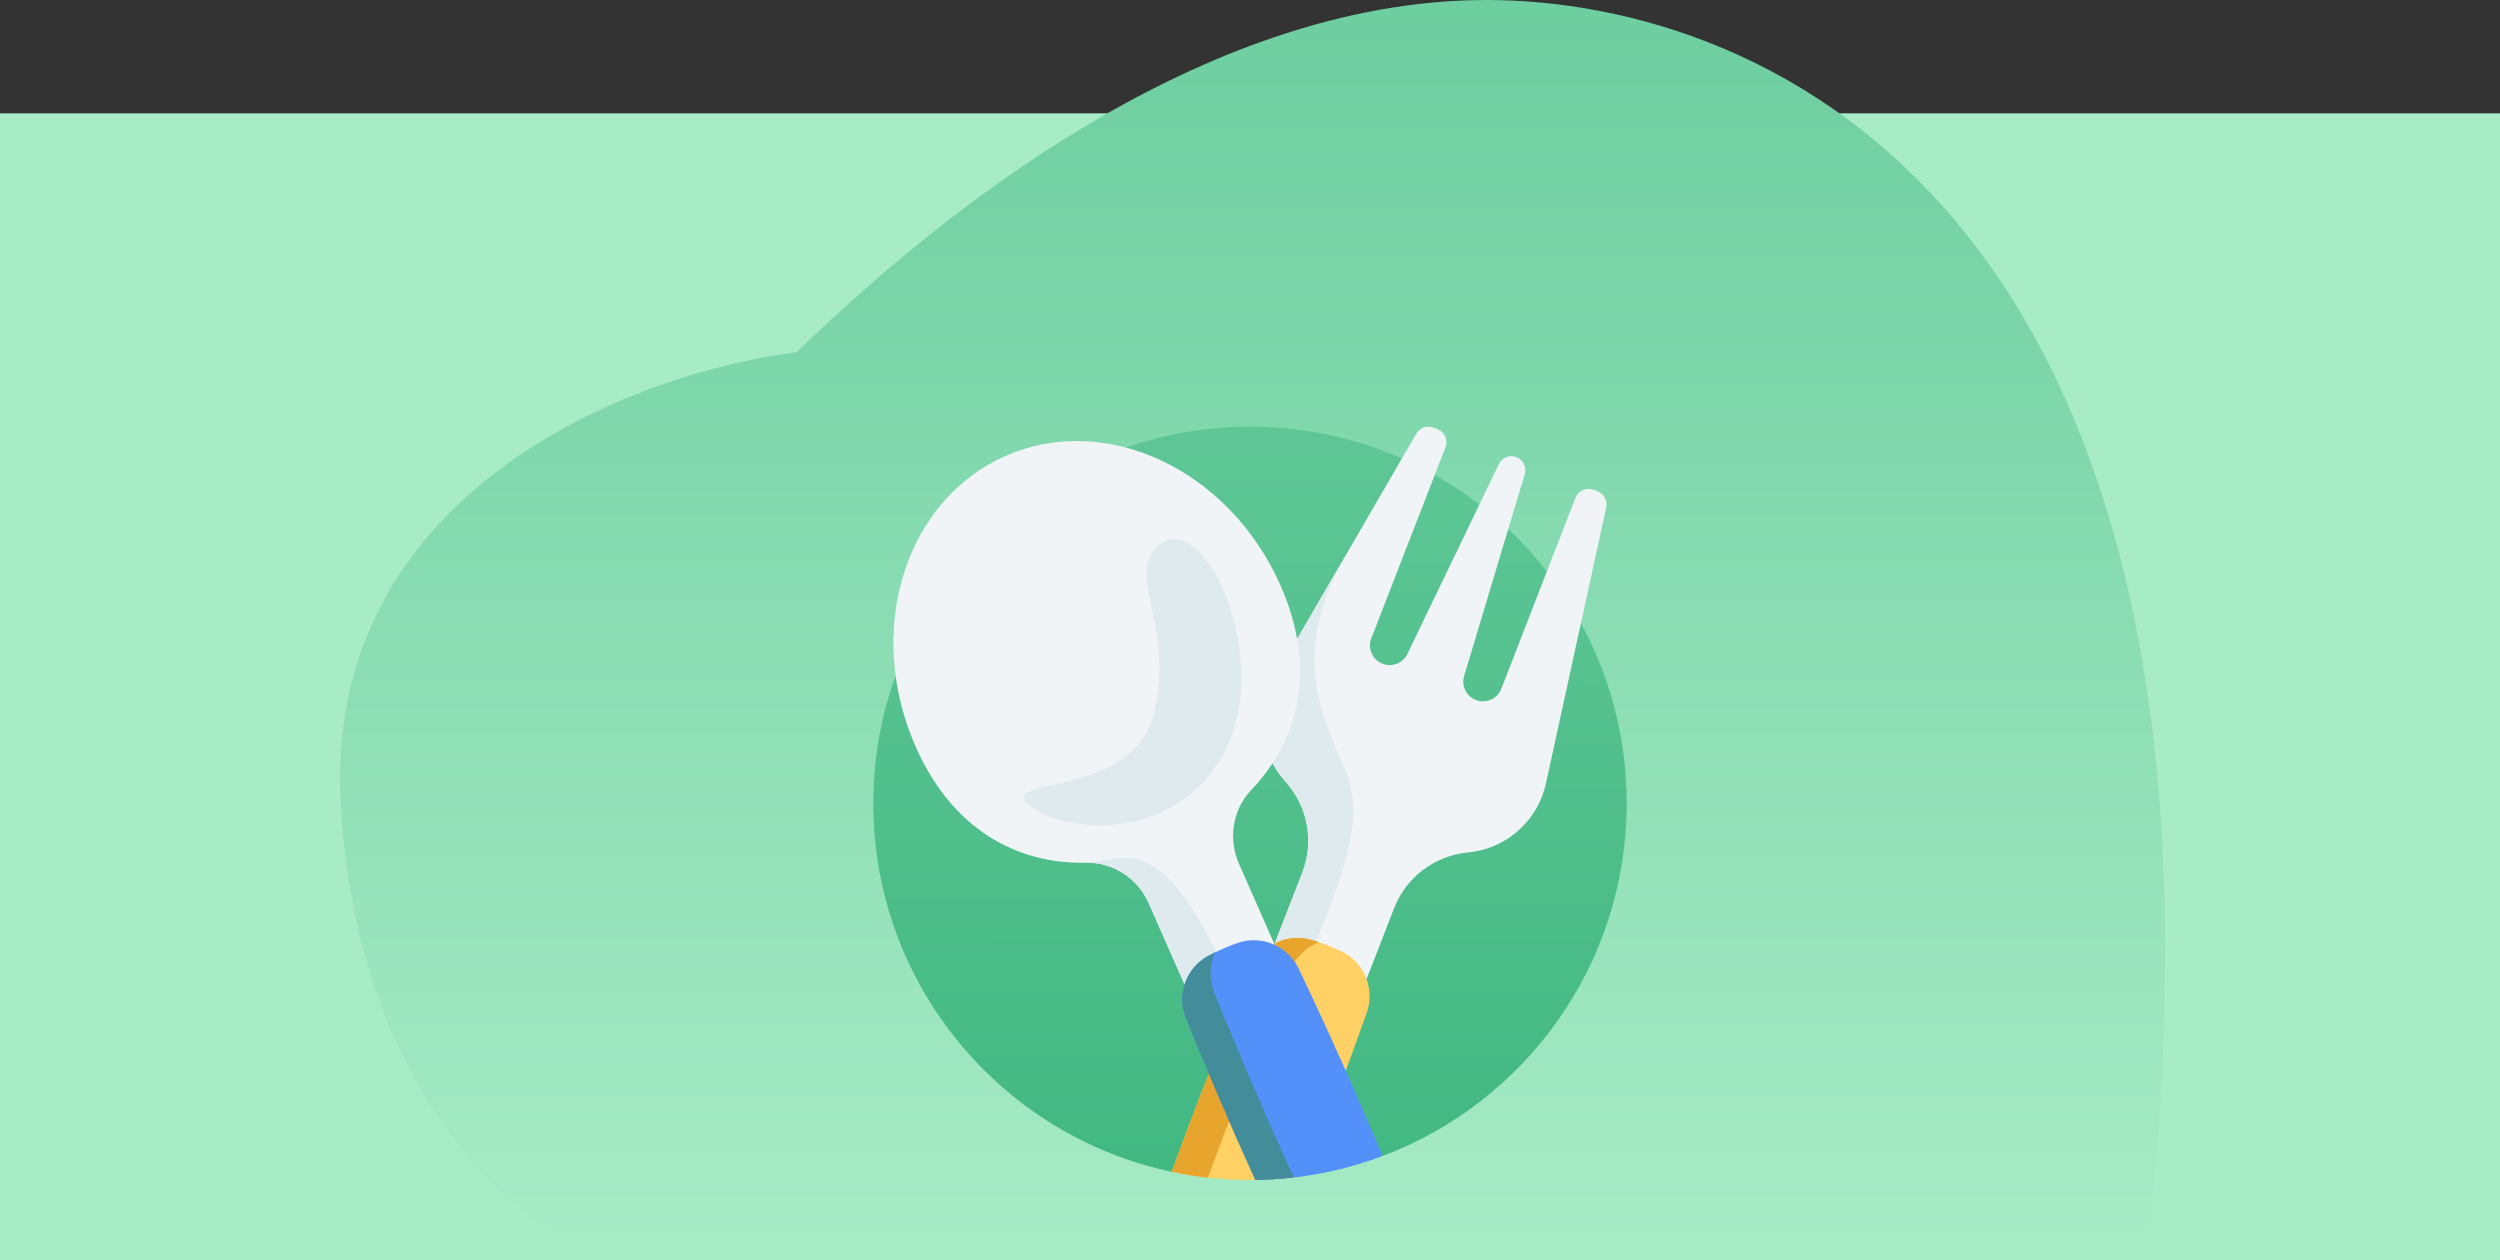 <svg width="375" height="189" viewBox="0 0 375 189" fill="none" xmlns="http://www.w3.org/2000/svg">
<rect x="0" y="0" width="375" height="189" fill="#333333" stroke="none"/>
<rect y="17" width="375" height="172" fill="#A7EBC7"/>
<path fill-rule="evenodd" clip-rule="evenodd" d="M321.854 189H90.692C76.11 182.788 53.904 163.457 51.147 121.336C48.022 73.585 95.415 55.776 119.502 52.84C140.334 32.617 180.044 3.99521e-05 223.01 0C264.602 -3.86743e-05 340.586 31.075 321.854 189Z" fill="url(#paint0_linear)"/>
<g clip-path="url(#clip0)">
<path d="M244 120.5C244 144.705 228.78 165.353 207.388 173.398L193.498 170.412L175.763 175.777C150.192 170.377 131 147.677 131 120.5C131 89.297 156.297 64 187.5 64C218.703 64 244 89.297 244 120.5Z" fill="url(#paint1_linear)"/>
<path d="M240.936 76.107L231.887 117.53C231.74 118.207 231.539 118.862 231.294 119.495C229.504 124.103 225.242 127.396 220.203 127.868C215.218 128.333 210.922 131.576 209.111 136.244L204.985 146.863L196.497 143.566L191.216 141.515L195.343 130.896C196.25 128.56 196.457 126.072 196.017 123.702C195.58 121.33 194.492 119.083 192.808 117.228C188.944 112.964 188.28 106.693 191.168 101.715L202.026 83.005C202.059 82.947 202.095 82.887 202.128 82.828L212.45 65.043C212.965 64.153 214.052 63.769 215.012 64.141L215.634 64.383C216.708 64.8 217.242 66.012 216.824 67.09L205.698 95.742C205.402 96.503 205.443 97.311 205.748 97.998C206.05 98.69 206.619 99.265 207.38 99.561C208.817 100.119 210.44 99.48 211.108 98.093L224.828 69.615C225.065 69.124 225.47 68.766 225.947 68.577C226.42 68.392 226.96 68.375 227.469 68.573C228.486 68.968 229.03 70.081 228.714 71.125L219.62 101.399C219.398 102.133 219.477 102.895 219.792 103.543C220.108 104.187 220.658 104.718 221.377 104.999C222.898 105.588 224.606 104.835 225.198 103.316L236.324 74.663C236.743 73.586 237.955 73.052 239.029 73.469L239.651 73.711C240.611 74.084 241.157 75.102 240.936 76.107Z" fill="#F1F4F6"/>
<path d="M201.66 115.168C205.095 122.965 201.364 131.282 196.497 143.566L191.216 141.515L195.343 130.896C196.25 128.56 196.457 126.072 196.017 123.702C195.58 121.33 194.492 119.083 192.808 117.228C188.944 112.964 188.28 106.693 191.168 101.715L202.026 83.005C193.61 97.642 197.987 106.829 201.66 115.168Z" fill="#DFEAEF"/>
<path d="M205.011 151.919C202.099 160.143 199.021 168.302 195.779 176.395C195.209 176.479 194.633 176.554 194.057 176.62C192.166 176.841 190.245 176.967 188.301 176.993H188.299C188.032 176.998 187.767 177 187.5 177C183.474 177 179.548 176.578 175.763 175.777C179.51 165.493 183.518 155.309 187.787 145.23C189.259 141.754 193.108 139.904 196.728 140.975C198.297 141.438 199.815 142.027 201.285 142.745C204.677 144.398 206.271 148.362 205.011 151.919Z" fill="#FFD064"/>
<path d="M197.838 141.328C195.915 142.111 194.298 143.632 193.432 145.669C189.102 155.899 185.017 166.225 181.181 176.649C179.347 176.446 177.54 176.155 175.763 175.777C179.51 165.493 183.518 155.312 187.787 145.23C189.259 141.754 193.106 139.904 196.728 140.977C197.101 141.087 197.471 141.204 197.838 141.328Z" fill="#E7A52E"/>
<path d="M185.84 129.547L191.206 141.729L183.499 145.124L177.69 147.684L172.322 135.501C170.678 131.771 166.972 129.322 162.898 129.41C152.386 129.637 142.75 124.265 137.343 111.992C130.567 96.613 134.483 79.591 145.906 71.237C145.906 71.235 145.909 71.232 145.909 71.232C147.418 70.124 149.062 69.171 150.83 68.392C165.948 61.733 184.428 70.453 192.099 87.871C197.507 100.145 194.969 110.88 187.705 118.481C186.229 120.023 185.339 121.961 185.057 123.994C184.805 125.843 185.057 127.77 185.84 129.547Z" fill="#F1F4F6"/>
<path d="M183.499 145.124L177.69 147.684L172.322 135.501C170.678 131.771 166.972 129.322 162.898 129.41C167.623 129.41 173.801 123.48 183.499 145.124Z" fill="#DFEAEF"/>
<path d="M173.471 82.085C180.374 75.182 191.46 99.201 183.407 113.286C175.354 127.37 158.113 124.543 154.071 120.5C150.028 116.457 169.977 119.833 173.097 106.92C176.217 94.007 169.013 86.543 173.471 82.085Z" fill="#DFEAEF"/>
<path d="M207.388 173.398C201.437 175.638 195.011 176.901 188.299 176.993C184.664 168.982 181.192 160.895 177.888 152.736C176.471 149.238 177.886 145.208 181.203 143.405C182.638 142.623 184.13 141.968 185.677 141.434C189.246 140.204 193.172 141.88 194.799 145.287C199.222 154.557 203.417 163.928 207.388 173.398Z" fill="#5490F9"/>
<path d="M194.057 176.62C192.166 176.841 190.246 176.967 188.301 176.993H188.299C184.664 168.982 181.194 160.895 177.888 152.736C176.471 149.238 177.886 145.208 181.203 143.405C181.545 143.219 181.89 143.04 182.236 142.868C181.431 144.782 181.364 147.002 182.192 149.055C185.948 158.331 189.903 167.519 194.057 176.62Z" fill="#428D99"/>
</g>
<defs>
<linearGradient id="paint0_linear" x1="188.581" y1="-138.276" x2="188.581" y2="189" gradientUnits="userSpaceOnUse">
<stop stop-color="#42B883"/>
<stop offset="1" stop-color="#A7EBC7"/>
</linearGradient>
<linearGradient id="paint1_linear" x1="188" y1="-217" x2="187.5" y2="175.777" gradientUnits="userSpaceOnUse">
<stop stop-color="#A7EBC7"/>
<stop offset="1" stop-color="#42B883"/>
</linearGradient>
<clipPath id="clip0">
<rect width="113" height="113" fill="white" transform="translate(131 64)"/>
</clipPath>
</defs>
</svg>
